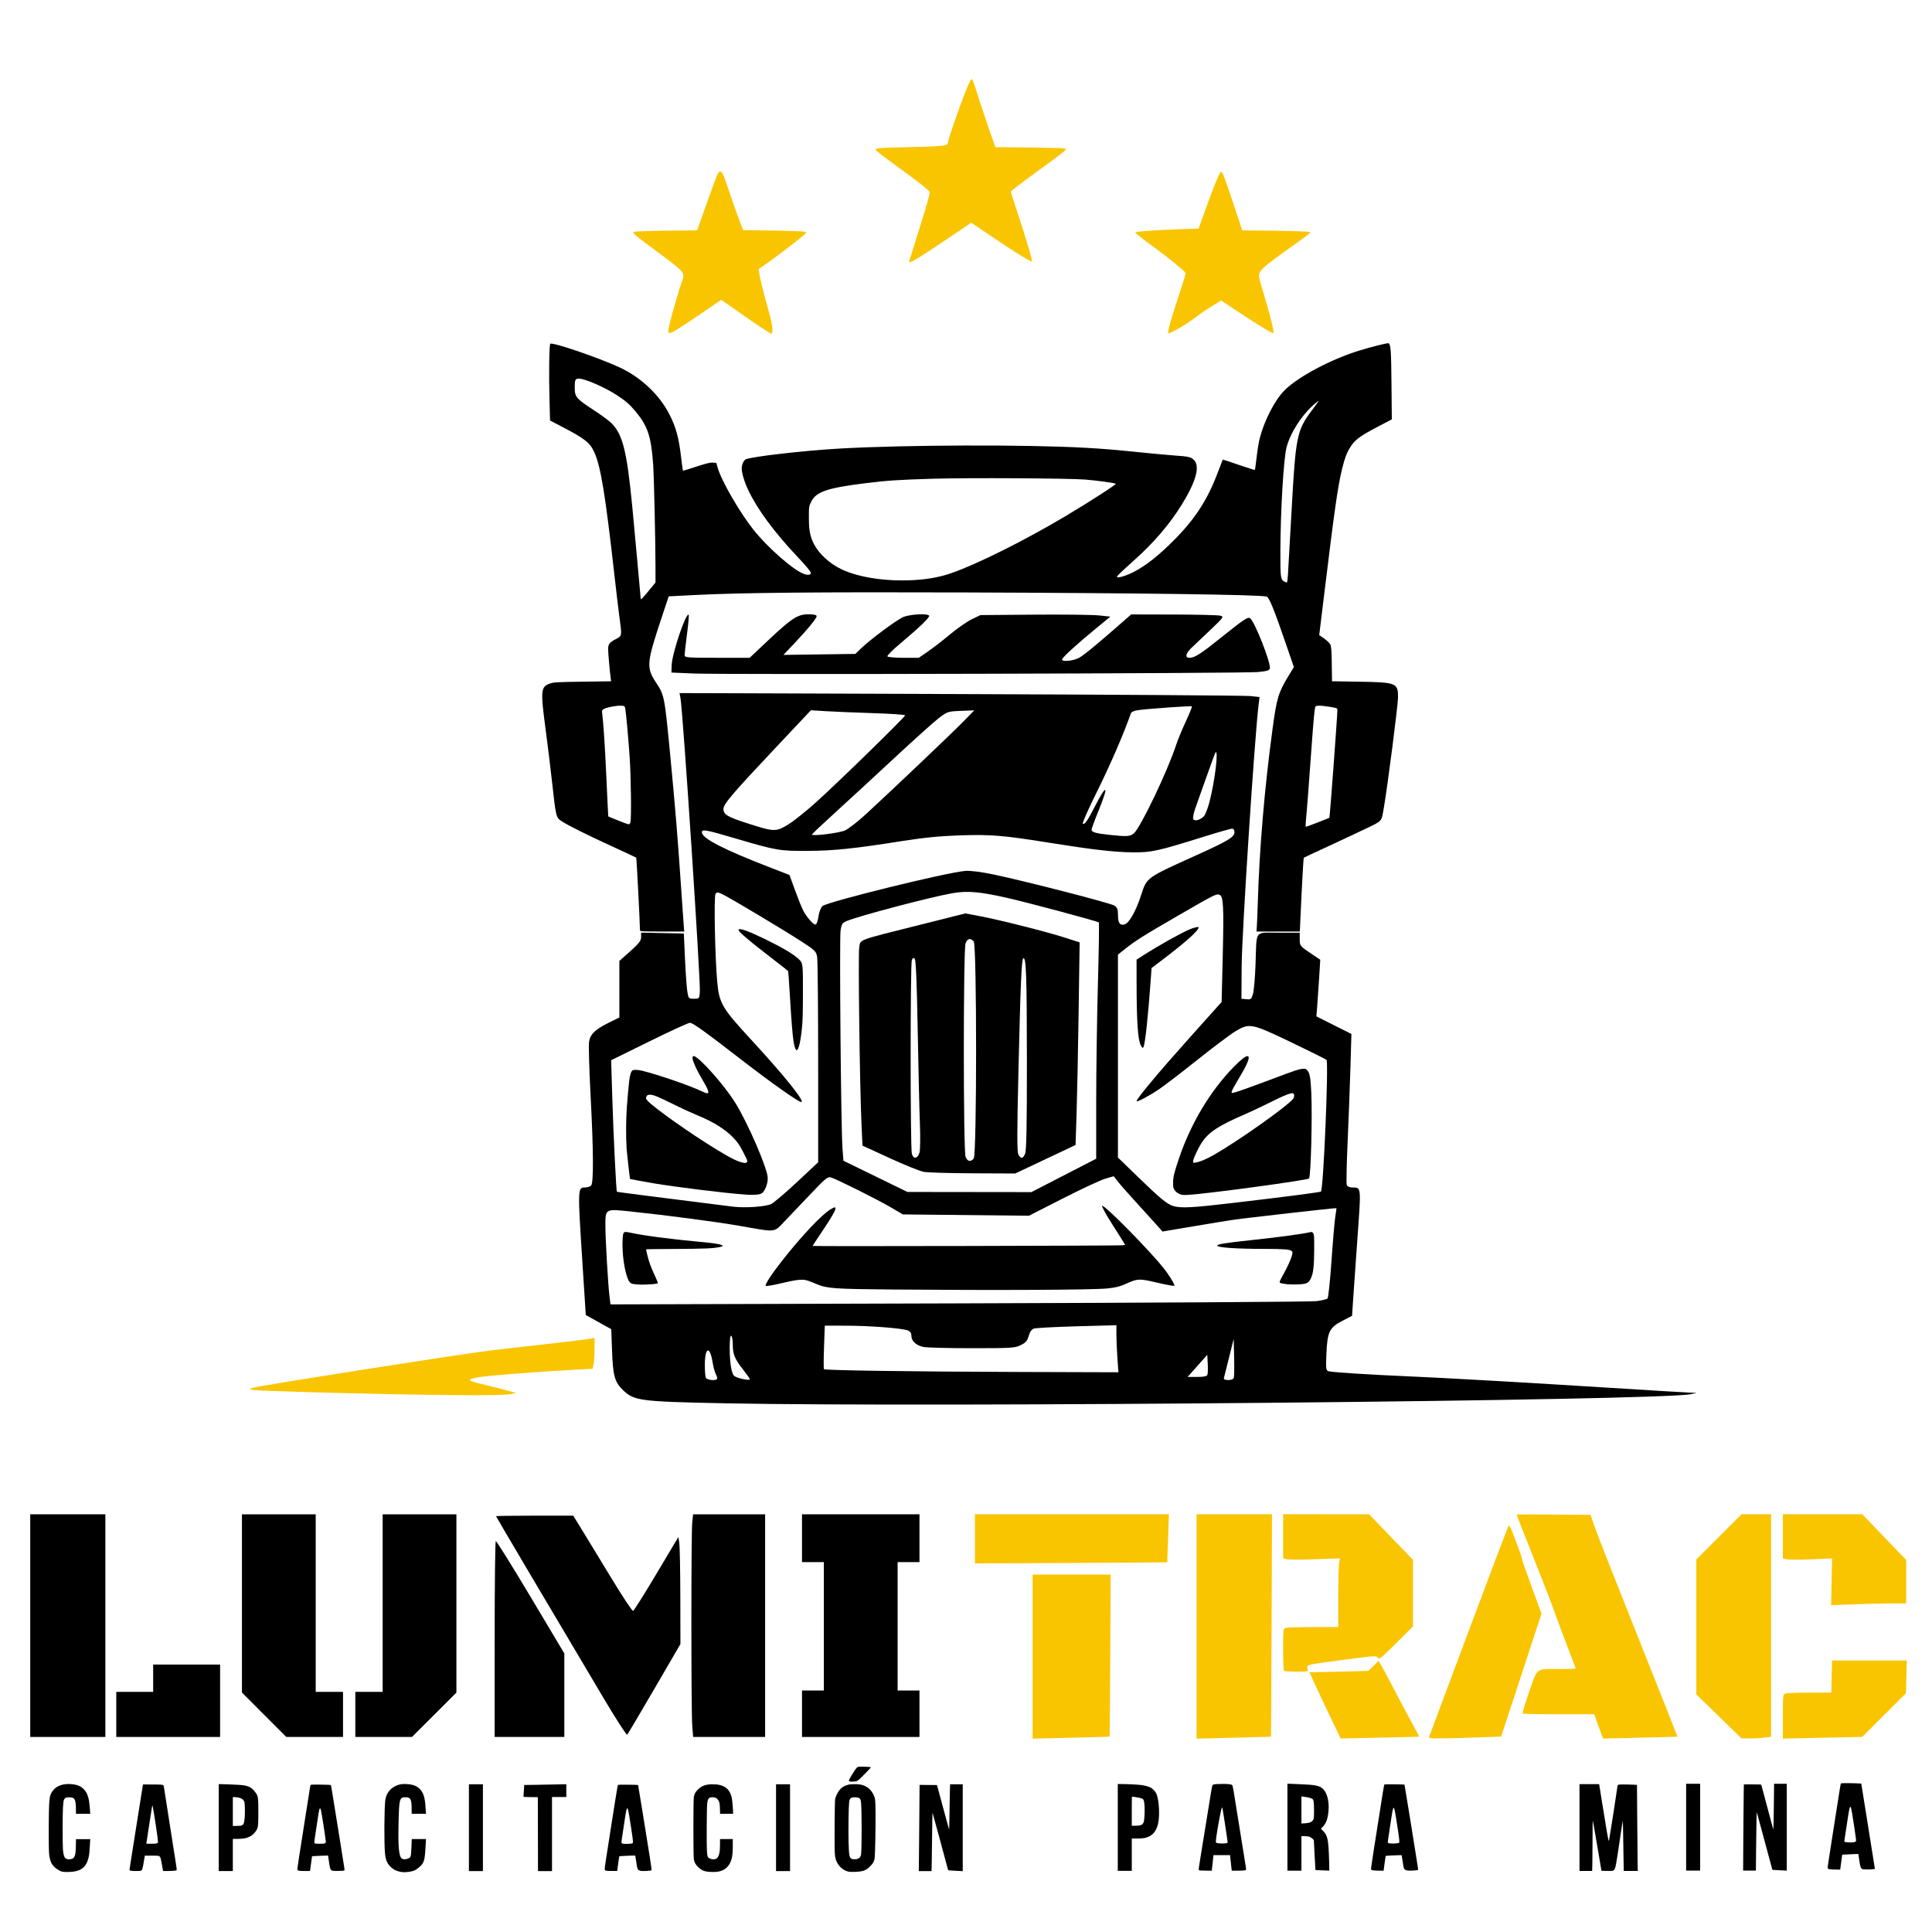 <?xml version="1.0" encoding="UTF-8" standalone="no"?>
<!-- Created with Inkscape (http://www.inkscape.org/) -->

<svg
   width="80mm"
   height="80mm"
   viewBox="0 0 80 80"
   version="1.1"
   id="svg284"
   xml:space="preserve"
   inkscape:version="1.2.2 (b0a8486541, 2022-12-01)"
   sodipodi:docname="lumitrac80x80.svg"
   xmlns:inkscape="http://www.inkscape.org/namespaces/inkscape"
   xmlns:sodipodi="http://sodipodi.sourceforge.net/DTD/sodipodi-0.dtd"
   xmlns="http://www.w3.org/2000/svg"
   xmlns:svg="http://www.w3.org/2000/svg"><sodipodi:namedview
     id="namedview286"
     pagecolor="#505050"
     bordercolor="#ffffff"
     borderopacity="1"
     inkscape:showpageshadow="0"
     inkscape:pageopacity="0"
     inkscape:pagecheckerboard="1"
     inkscape:deskcolor="#505050"
     inkscape:document-units="mm"
     showgrid="false"
     inkscape:zoom="1.9779745"
     inkscape:cx="303.34062"
     inkscape:cy="160.51774"
     inkscape:window-width="2512"
     inkscape:window-height="1011"
     inkscape:window-x="0"
     inkscape:window-y="0"
     inkscape:window-maximized="1"
     inkscape:current-layer="layer1" /><defs
     id="defs281" /><g
     inkscape:label="Capa 1"
     inkscape:groupmode="layer"
     id="layer1"><g
       id="g329"
       transform="matrix(0.111,0,0,0.111,-4.172,-2.595)"><g
         id="g818"
         transform="matrix(4.1,0,0,4.1,4378.941,-376.199)"><g
           id="g2043"
           style="fill:#f9c501;fill-opacity:1"
           transform="matrix(0.265,0,0,0.265,-1037.293,104.114)"><path
             style="fill:#f9c501;fill-opacity:1;stroke:none;stroke-width:0.267"
             d="m 174.608,83.683 -8.393,-5.859 -3.358,2.309 c -7.217,4.963 -12.221,8.244 -13.315,8.73 -1.72,0.764 -1.824,0.457 -1.004,-2.954 0.875,-3.637 3.449,-12.473 4.155,-14.264 0.807,-2.046 0.707,-2.748 -0.591,-4.156 -0.617,-0.669 -3.897,-3.253 -7.289,-5.742 -3.392,-2.489 -6.808,-5.085 -7.591,-5.77 -1.397,-1.222 -1.412,-1.25 -0.79,-1.509 0.362,-0.151 5.106,-0.313 11.069,-0.379 l 10.436,-0.116 3.158,-8.853 c 3.694,-10.355 3.987,-11.079 4.573,-11.304 0.754,-0.289 1.339,0.883 3.025,6.056 0.885,2.717 2.379,6.984 3.319,9.481 l 1.709,4.54 10.381,0.157 c 5.71,0.086 10.649,0.268 10.977,0.404 0.553,0.23 0.421,0.391 -1.826,2.237 -2.792,2.294 -9.605,7.426 -12.318,9.28 l -1.854,1.267 0.18,1.473 c 0.192,1.571 1.561,7.032 3.349,13.357 1.198,4.237 1.521,7.268 0.79,7.4 -0.22,0.04 -4.178,-2.564 -8.794,-5.787 z"
             id="path605" /><path
             style="fill:#f9c501;fill-opacity:1;stroke:none;stroke-width:0.267"
             d="m 230.771,64.537 c 0.083,-0.272 1.242,-3.979 2.576,-8.239 3.475,-11.095 4.611,-15.047 4.446,-15.477 -0.232,-0.605 -3.37,-3.099 -9.523,-7.568 -6.284,-4.565 -9.08,-6.726 -9.08,-7.02 0,-0.485 1.557,-0.607 10.282,-0.799 12.557,-0.278 14.555,-0.48 14.555,-1.472 0,-1.271 5.859,-17.716 7.41,-20.797 0.62,-1.232 0.69,-1.288 1.033,-0.818 0.202,0.277 0.677,1.533 1.054,2.791 0.887,2.959 4.285,13.151 5.718,17.152 l 1.115,3.114 11.531,0.119 c 6.342,0.066 11.81,0.213 12.15,0.327 l 0.619,0.207 -0.843,0.869 c -0.464,0.478 -4.735,3.677 -9.491,7.108 -4.757,3.431 -8.652,6.422 -8.656,6.646 -0.004,0.224 0.957,3.288 2.136,6.81 2.336,6.979 4.667,14.621 4.954,16.241 l 0.182,1.024 -1.169,-0.59 c -2.074,-1.046 -5.824,-3.434 -12.841,-8.178 l -6.865,-4.641 -8.116,5.469 c -8.178,5.51 -11.595,7.665 -12.717,8.021 -0.51,0.162 -0.585,0.113 -0.459,-0.3 z"
             id="path607" /><path
             style="fill:#f9c501;fill-opacity:1;stroke:none;stroke-width:0.267"
             d="m 319.608,89.218 c 7.6e-4,-1.052 1.6,-6.589 3.744,-12.967 1.347,-4.006 2.387,-7.445 2.311,-7.643 -0.218,-0.569 -6.421,-5.643 -10.478,-8.57 -2.035,-1.469 -4.419,-3.265 -5.298,-3.991 l -1.597,-1.32 0.785,-0.217 c 0.943,-0.26 8.097,-0.701 15.588,-0.96 l 5.455,-0.189 2.453,-6.81 c 2.652,-7.364 4.502,-11.931 5.076,-12.529 0.308,-0.321 0.459,-0.162 1.017,1.068 0.361,0.795 1.957,5.369 3.548,10.164 l 2.892,8.718 10.954,0.129 c 6.025,0.071 11.305,0.24 11.734,0.375 l 0.78,0.247 -1.047,0.848 c -0.576,0.467 -3.811,2.804 -7.19,5.194 -3.378,2.39 -6.894,5.072 -7.812,5.96 -2.085,2.016 -2.098,2.229 -0.483,7.559 2.579,8.511 4.115,14.592 3.772,14.935 -0.268,0.268 -4.616,-2.329 -11.129,-6.645 l -6.839,-4.532 -3.31,2.047 c -1.82,1.126 -4.091,2.678 -5.046,3.448 -3.137,2.532 -9.882,6.41 -9.881,5.681 z"
             id="path609" /></g><path
           style="fill:#000000;stroke:none;stroke-width:0.071"
           d="m -1000.639,182.093 c 0,-0.615 -0.306,-6.565 -0.342,-6.599 -0.026,-0.025 -1.033,-0.496 -2.238,-1.047 -2.25,-1.029 -3.943,-1.875 -4.561,-2.279 -0.498,-0.326 -0.504,-0.352 -0.878,-3.729 -0.135,-1.224 -0.393,-3.323 -0.572,-4.664 -0.467,-3.494 -0.434,-3.837 0.399,-4.125 0.339,-0.117 0.682,-0.137 2.974,-0.168 l 2.591,-0.036 -0.03,-0.22 c -0.082,-0.598 -0.24,-2.366 -0.24,-2.687 0,-0.462 0.109,-0.614 0.642,-0.899 0.65,-0.347 0.63,-0.216 0.354,-2.288 -0.078,-0.583 -0.27,-2.205 -0.428,-3.604 -0.829,-7.345 -1.243,-9.87 -1.827,-11.143 -0.403,-0.879 -0.851,-1.232 -2.955,-2.329 l -1.07,-0.558 -0.052,-1.924 c -0.062,-2.332 -0.025,-4.966 0.072,-5.058 0.183,-0.174 4.418,1.271 6.318,2.155 1.933,0.9 3.608,2.48 4.52,4.265 0.602,1.178 0.851,2.093 1.068,3.917 0.078,0.658 0.151,1.205 0.163,1.217 0.011,0.011 0.553,-0.155 1.205,-0.37 0.889,-0.293 1.265,-0.385 1.509,-0.369 l 0.325,0.021 0.117,0.424 c 0.32,1.159 1.989,4.055 3.257,5.654 1.298,1.636 3.649,3.695 4.602,4.032 0.329,0.116 0.623,0.085 0.623,-0.066 0,-0.154 -0.357,-0.593 -1.275,-1.564 -2.067,-2.188 -3.599,-4.269 -4.421,-6.006 -0.339,-0.716 -0.593,-1.558 -0.593,-1.966 0,-0.316 0.176,-0.73 0.351,-0.824 0.456,-0.244 5.375,-0.809 8.623,-0.99 6.025,-0.336 16.846,-0.369 22.258,-0.068 1.729,0.096 2.773,0.183 5.052,0.419 1.088,0.113 2.487,0.241 3.109,0.285 1.303,0.092 1.492,0.137 1.769,0.426 0.556,0.58 0.159,1.99 -1.155,4.096 -1.087,1.742 -2.484,3.377 -4.216,4.933 -1.399,1.257 -1.701,1.553 -1.644,1.609 0.101,0.101 0.865,-0.133 1.498,-0.457 1.145,-0.586 2.357,-1.55 3.799,-3.018 1.852,-1.886 2.957,-3.61 3.87,-6.036 0.241,-0.641 0.446,-1.174 0.455,-1.183 0.009,-0.009 0.662,0.206 1.452,0.479 0.79,0.273 1.451,0.481 1.469,0.463 0.018,-0.018 0.09,-0.536 0.16,-1.15 0.07,-0.614 0.196,-1.387 0.281,-1.718 0.411,-1.601 1.353,-3.442 2.211,-4.326 1.221,-1.257 4.285,-2.888 6.929,-3.689 1.175,-0.356 2.515,-0.687 2.591,-0.64 0.193,0.12 0.231,0.664 0.26,3.744 l 0.03,3.18 -1.148,0.601 c -1.785,0.934 -2.19,1.232 -2.639,1.943 -0.319,0.506 -0.502,0.991 -0.739,1.968 -0.386,1.587 -0.675,3.6 -1.568,10.922 l -0.512,4.199 0.17,0.111 c 0.448,0.293 0.748,0.561 0.845,0.751 0.082,0.162 0.111,0.557 0.128,1.771 l 0.022,1.562 2.415,0.039 c 3.453,0.056 3.595,0.112 3.591,1.429 -0.002,0.692 -0.959,8.141 -1.285,9.999 -0.239,1.366 -0.085,1.189 -1.719,1.977 -0.782,0.377 -2.344,1.11 -3.471,1.628 -1.127,0.518 -2.07,0.96 -2.095,0.983 -0.04,0.035 -0.172,2.391 -0.318,5.676 l -0.046,1.042 h -1.972 -1.972 l 0.038,-0.583 c 0.021,-0.321 0.056,-1.187 0.077,-1.926 0.147,-5.01 0.606,-10.445 1.345,-15.918 0.385,-2.853 0.523,-3.304 1.489,-4.894 l 0.452,-0.743 -0.63,-1.836 c -1.215,-3.54 -1.614,-4.518 -1.87,-4.582 -0.684,-0.17 -11.474,-0.317 -27.251,-0.371 -13.575,-0.046 -20.494,0.018 -24.677,0.23 l -2.454,0.124 -0.705,2.123 c -1.307,3.938 -1.34,4.374 -0.439,5.737 0.757,1.145 0.766,1.19 1.317,6.95 0.434,4.537 0.64,7.058 0.95,11.624 0.116,1.71 0.229,3.324 0.25,3.586 l 0.039,0.477 h -2.014 c -1.872,0 -2.014,-0.009 -2.014,-0.124 z m 61.687,-9.814 c 0.564,-0.219 1.032,-0.403 1.039,-0.408 0.042,-0.03 0.728,-9.249 0.728,-9.789 0,-0.193 -0.01,-0.197 -0.724,-0.318 -0.398,-0.067 -0.851,-0.112 -1.006,-0.098 -0.28,0.024 -0.282,0.027 -0.332,0.378 -0.073,0.514 -0.241,2.604 -0.446,5.547 -0.099,1.419 -0.227,3.096 -0.284,3.729 -0.12,1.328 -0.121,1.359 -0.052,1.359 0.029,0 0.514,-0.179 1.078,-0.399 z m -62.554,-0.008 c 0.098,-0.351 0.047,-4.304 -0.077,-6.024 -0.137,-1.891 -0.312,-3.825 -0.387,-4.261 -0.05,-0.296 -0.051,-0.296 -0.39,-0.318 -0.411,-0.026 -1.354,0.159 -1.588,0.313 -0.149,0.098 -0.165,0.148 -0.127,0.405 0.094,0.626 0.253,3.015 0.357,5.346 0.06,1.341 0.128,2.791 0.151,3.223 l 0.043,0.785 0.471,0.198 c 0.702,0.295 1.308,0.521 1.406,0.525 0.048,0.002 0.111,-0.084 0.141,-0.191 z m 1.673,-21.074 0.607,-0.741 -7.9e-4,-1.414 c -10e-4,-2.361 -0.135,-8.201 -0.213,-9.328 -0.176,-2.531 -0.494,-3.492 -1.588,-4.805 -0.544,-0.653 -0.907,-0.971 -1.696,-1.486 -1.109,-0.725 -2.924,-1.517 -3.476,-1.517 -0.321,0 -0.375,0.11 -0.375,0.76 0,0.926 0.089,1.032 1.819,2.165 0.631,0.413 1.315,0.919 1.52,1.124 1.021,1.021 1.406,2.553 1.887,7.505 0.132,1.361 0.78,8.415 0.78,8.493 0,0.106 0.194,-0.093 0.736,-0.755 z m 58.152,-1.465 c 0.026,-0.38 0.141,-2.424 0.257,-4.542 0.309,-5.664 0.42,-6.922 0.716,-8.091 0.206,-0.814 0.486,-1.351 1.199,-2.298 0.346,-0.46 0.629,-0.856 0.629,-0.881 0,-0.025 -0.242,0.171 -0.537,0.436 -1.076,0.965 -2.061,2.533 -2.394,3.811 -0.266,1.022 -0.549,5.785 -0.56,9.425 -0.007,2.418 0.017,2.601 0.374,2.787 0.101,0.053 0.204,0.085 0.227,0.07 0.024,-0.015 0.064,-0.338 0.09,-0.718 z m -33.555,0.471 c 1.094,-0.095 2.032,-0.286 2.933,-0.6 2.383,-0.829 6.733,-3.004 10.458,-5.227 2.145,-1.28 4.565,-2.842 4.501,-2.905 -0.069,-0.069 -1.826,-0.308 -2.806,-0.381 -1.594,-0.119 -10.572,-0.169 -13.744,-0.076 -3.217,0.095 -4.216,0.16 -6.175,0.402 -3.533,0.437 -4.532,0.776 -4.989,1.689 -0.207,0.415 -0.212,0.448 -0.212,1.484 0,1.106 0.113,1.689 0.46,2.368 0.452,0.886 1.417,1.772 2.497,2.293 1.67,0.805 4.452,1.18 7.077,0.953 z"
           id="path611" /><path
           style="fill:#000000;stroke:none;stroke-width:0.141"
           d="m -995.728,158.738 -2.049,-0.087 0.022,-0.665 c 0.036,-1.078 1.305,-4.839 1.549,-4.594 0.037,0.037 -0.031,0.82 -0.151,1.739 -0.121,0.919 -0.219,1.785 -0.219,1.924 0,0.235 0.209,0.253 2.959,0.253 h 2.959 l 1.669,-1.572 c 2.163,-2.038 2.698,-2.385 3.675,-2.385 0.47,0 0.75,0.061 0.75,0.162 0,0.208 -0.8,1.187 -2.041,2.497 l -0.981,1.035 3.271,-0.045 3.271,-0.045 0.536,-0.515 c 0.833,-0.8 3.159,-2.533 3.787,-2.822 0.592,-0.272 2.25,-0.372 2.391,-0.143 0.087,0.142 -0.858,1.054 -2.638,2.545 -0.68,0.569 -1.201,1.092 -1.158,1.162 0.043,0.07 0.703,0.127 1.467,0.127 h 1.389 l 0.829,-0.571 c 0.456,-0.314 1.369,-1.021 2.03,-1.572 0.661,-0.551 1.551,-1.168 1.979,-1.373 l 0.777,-0.371 4.876,-0.039 c 2.682,-0.022 5.34,0.01 5.907,0.071 l 1.032,0.11 -1.456,1.198 c -1.718,1.414 -2.94,2.54 -2.94,2.709 0,0.221 0.993,0.125 1.525,-0.148 0.439,-0.225 1.728,-1.29 4.329,-3.576 l 0.436,-0.383 3.886,0.008 c 2.138,0.005 4.044,0.052 4.236,0.106 0.332,0.092 0.285,0.158 -0.914,1.293 -0.695,0.658 -1.473,1.396 -1.728,1.641 -0.53,0.509 -0.605,0.897 -0.174,0.897 0.475,0 1.012,-0.346 2.956,-1.904 2.006,-1.607 2.339,-1.829 2.554,-1.696 0.401,0.248 1.902,4.044 1.803,4.561 -0.036,0.189 -0.268,0.26 -1.104,0.336 -1.373,0.125 -48.61,0.247 -51.299,0.132 z"
           id="path613" /><path
           style="fill:#000000;stroke:none;stroke-width:0.141"
           d="m -992.973,225.136 c -7.61,-0.149 -8.201,-0.225 -9.192,-1.18 -0.781,-0.752 -0.931,-1.289 -1.016,-3.635 l -0.07,-1.925 -1.159,-0.645 -1.159,-0.645 -0.312,-4.849 c -0.43,-6.684 -0.427,-6.757 0.246,-6.757 0.209,0 0.457,-0.076 0.55,-0.17 0.237,-0.237 0.219,-3.165 -0.052,-8.288 -0.122,-2.305 -0.182,-4.459 -0.134,-4.786 0.105,-0.708 0.551,-1.134 1.869,-1.784 l 0.889,-0.438 v -2.573 -2.573 l 0.989,-0.879 c 0.793,-0.705 0.989,-0.96 0.989,-1.287 v -0.407 l 1.943,0.039 1.943,0.039 0.108,2.332 c 0.059,1.283 0.155,2.618 0.212,2.968 0.1,0.613 0.122,0.636 0.599,0.636 0.483,0 0.496,-0.015 0.539,-0.613 0.075,-1.047 -1.537,-25.52 -1.76,-26.718 l -0.089,-0.479 25.564,0.09 c 14.06,0.05 25.934,0.13 26.387,0.18 l 0.823,0.09 -0.081,0.653 c -0.368,2.96 -1.527,20.825 -1.547,23.83 l -0.019,2.968 0.45,0.044 c 0.413,0.04 0.463,0 0.604,-0.495 0.085,-0.296 0.188,-1.524 0.23,-2.729 0.11,-3.162 -0.141,-2.826 2.11,-2.826 h 1.905 l 0.004,0.601 c 0.004,0.581 0.035,0.621 0.936,1.229 l 0.932,0.628 -0.091,1.492 c -0.05,0.82 -0.129,1.98 -0.176,2.577 l -0.085,1.085 1.593,0.799 1.593,0.799 -0.092,3.132 c -0.051,1.723 -0.165,4.762 -0.255,6.754 -0.09,1.992 -0.124,3.725 -0.075,3.851 0.052,0.135 0.25,0.231 0.481,0.232 0.851,0.005 0.834,-0.153 0.49,4.617 -0.173,2.395 -0.353,4.963 -0.401,5.706 l -0.087,1.351 -0.888,0.46 c -1.173,0.608 -1.364,1.005 -1.448,3.006 -0.058,1.379 -0.041,1.511 0.202,1.582 0.303,0.089 3.949,0.323 6.978,0.448 3.079,0.127 11.267,0.592 18.725,1.063 3.653,0.231 6.897,0.426 7.208,0.435 l 0.565,0.015 -0.495,0.117 c -2.507,0.592 -68.474,1.218 -87.974,0.836 z m -0.636,-2.263 c 0,-0.083 -0.067,-0.277 -0.15,-0.431 -0.082,-0.154 -0.208,-0.638 -0.279,-1.076 -0.244,-1.502 -0.696,-1.33 -0.699,0.267 -10e-4,0.518 0.036,1.043 0.084,1.166 0.097,0.254 1.045,0.32 1.045,0.073 z m 2.968,0.068 c 0,-0.045 -0.282,-0.443 -0.627,-0.883 -0.758,-0.968 -0.927,-1.384 -0.927,-2.285 0,-0.379 -0.064,-0.728 -0.141,-0.776 -0.09,-0.056 -0.14,0.363 -0.138,1.158 0.003,1.289 0.155,2.237 0.397,2.479 0.217,0.217 1.437,0.479 1.437,0.309 z m 44.031,-0.102 c 0.039,-0.102 0.053,-0.944 0.031,-1.873 l -0.04,-1.688 -0.422,1.696 c -0.232,0.933 -0.443,1.775 -0.47,1.873 -0.065,0.242 0.808,0.234 0.901,-0.008 z m -2.4,-0.29 c 0.041,-0.106 0.054,-0.559 0.031,-1.007 l -0.043,-0.815 -0.894,1.007 -0.894,1.007 h 0.863 c 0.598,0 0.886,-0.059 0.937,-0.192 z m -8.188,-1.525 c -0.051,-0.711 -0.092,-1.675 -0.092,-2.142 v -0.848 l -3.61,0.099 c -1.986,0.055 -3.746,0.15 -3.913,0.211 -0.191,0.07 -0.359,0.316 -0.455,0.664 -0.12,0.436 -0.271,0.612 -0.716,0.835 -0.523,0.262 -0.846,0.283 -4.45,0.283 -2.138,0 -4.128,-0.051 -4.424,-0.114 -0.657,-0.139 -1.087,-0.543 -1.087,-1.02 0,-0.248 -0.105,-0.397 -0.345,-0.488 -0.53,-0.201 -3.462,-0.424 -5.607,-0.426 l -1.925,-0.002 -0.07,1.943 c -0.038,1.069 -0.041,1.975 -0.007,2.014 0.1,0.112 7.941,0.224 17.762,0.255 l 9.031,0.028 z m 18.102,-5.18 c 0.485,-0.06 0.942,-0.17 1.016,-0.245 0.074,-0.075 0.238,-1.631 0.363,-3.457 0.126,-1.827 0.283,-3.639 0.349,-4.028 0.067,-0.389 0.11,-0.718 0.097,-0.731 -0.037,-0.038 -8.377,0.907 -9.49,1.075 -0.544,0.082 -2.192,0.353 -3.662,0.601 l -2.672,0.451 -0.578,-0.65 c -0.318,-0.357 -1.151,-1.275 -1.851,-2.04 -0.7,-0.765 -1.439,-1.604 -1.641,-1.866 l -0.368,-0.475 -0.769,0.224 c -0.423,0.123 -2.159,0.931 -3.857,1.796 l -3.088,1.573 -5.737,-0.06 -5.737,-0.06 -1.131,-0.664 c -1.2,-0.704 -4.866,-2.534 -5.414,-2.702 -0.281,-0.086 -0.514,0.099 -1.696,1.352 -0.753,0.799 -1.828,1.926 -2.388,2.504 -1.177,1.216 -0.718,1.157 -4.281,0.542 -2.153,-0.372 -6.484,-0.943 -9.822,-1.295 -2.374,-0.25 -2.332,-0.274 -2.331,1.335 5e-4,1.208 0.233,5.199 0.37,6.353 l 0.091,0.762 31.673,-0.093 c 17.42,-0.051 32.07,-0.142 32.554,-0.202 z m -49.587,-8.846 c 0.261,-0.138 1.327,-1.047 2.367,-2.021 l 1.892,-1.771 -0.002,-9.064 c -7.9e-4,-4.985 -0.042,-9.311 -0.092,-9.612 -0.084,-0.507 -0.191,-0.613 -1.447,-1.425 -1.667,-1.078 -6.484,-3.956 -7.164,-4.28 -0.434,-0.207 -0.516,-0.211 -0.638,-0.031 -0.155,0.228 -0.045,5.789 0.16,8.03 0.174,1.907 0.451,2.379 3.051,5.195 3.044,3.297 4.981,5.707 4.587,5.707 -0.248,0 -2.672,-1.708 -5.237,-3.69 -3.643,-2.814 -4.621,-3.517 -4.894,-3.517 -0.135,0 -1.802,0.766 -3.703,1.702 l -3.458,1.702 0.097,3.209 c 0.103,3.392 0.36,8.688 0.426,8.754 0.032,0.032 2.081,0.296 10.543,1.359 1.118,0.14 3.035,0.006 3.514,-0.247 z m 41.992,-0.087 c 4.969,-0.585 7.946,-0.972 8.014,-1.041 0.226,-0.226 0.71,-11.77 0.503,-11.978 -0.06,-0.06 -1.505,-0.779 -3.213,-1.599 -3.609,-1.733 -3.797,-1.77 -5.08,-0.998 -0.451,0.271 -2.005,1.439 -3.454,2.594 -1.449,1.155 -3.017,2.357 -3.483,2.67 -0.951,0.638 -2.049,1.22 -2.049,1.085 0,-0.219 2.041,-2.661 4.768,-5.705 l 2.969,-3.314 0.103,-4.269 c 0.106,-4.401 0.056,-5.348 -0.29,-5.481 -0.293,-0.112 -0.404,-0.057 -3.735,1.869 -3.223,1.864 -3.95,2.322 -4.911,3.093 l -0.601,0.482 v 9.23 9.23 l 1.822,1.765 c 2.047,1.983 2.646,2.476 3.222,2.649 0.691,0.207 1.712,0.154 5.415,-0.282 z m -15.384,-2.507 2.946,-1.519 5.3e-4,-5.148 c 5.3e-4,-2.831 0.07,-7.653 0.155,-10.715 0.085,-3.062 0.124,-5.598 0.086,-5.636 -0.107,-0.107 -6.585,-1.841 -8.402,-2.248 -2.459,-0.551 -3.579,-0.646 -4.912,-0.413 -1.968,0.344 -8.485,2.058 -9.608,2.527 -0.42,0.175 -0.488,0.28 -0.578,0.881 -0.113,0.757 0.037,17.961 0.174,19.784 l 0.086,1.153 2.914,1.42 2.914,1.42 5.638,0.007 5.638,0.007 2.946,-1.519 z m -22.322,-23.565 c 0.054,-0.375 0.213,-0.796 0.353,-0.934 0.39,-0.384 11.324,-3.078 13.009,-3.206 0.461,-0.035 1.422,0.086 2.544,0.32 2.879,0.6 10.663,2.603 11.019,2.836 0.253,0.166 0.325,0.344 0.326,0.81 0.003,0.78 0.157,1.012 0.598,0.902 0.415,-0.104 1.045,-1.225 1.521,-2.707 0.502,-1.562 0.467,-1.537 4.924,-3.547 2.984,-1.346 3.553,-1.689 3.554,-2.141 5.3e-4,-0.194 -0.085,-0.318 -0.219,-0.318 -0.121,0 -1.218,0.312 -2.438,0.693 -4.337,1.356 -4.887,1.478 -6.599,1.462 -1.683,-0.015 -3.659,-0.243 -7.631,-0.88 -4.126,-0.661 -5.278,-0.757 -8.055,-0.666 -1.791,0.059 -3.339,0.209 -5.229,0.509 -4.396,0.696 -6.237,0.89 -8.621,0.905 -2.579,0.017 -2.892,-0.037 -6.552,-1.116 -2.85,-0.841 -3.174,-0.895 -3.102,-0.518 0.103,0.542 2.034,1.527 6.051,3.086 l 1.908,0.741 0.507,1.39 c 0.279,0.765 0.61,1.589 0.737,1.832 0.335,0.645 0.957,1.344 1.141,1.283 0.087,-0.029 0.203,-0.36 0.257,-0.736 z m 28.683,-7.548 c 0.589,-0.464 3.094,-5.694 3.864,-8.069 0.139,-0.427 0.53,-1.376 0.869,-2.107 0.34,-0.731 0.592,-1.355 0.561,-1.387 -0.06,-0.06 -3.633,0.186 -4.795,0.33 -0.452,0.056 -0.708,0.163 -0.762,0.317 -0.597,1.731 -1.905,4.754 -3.049,7.049 -0.784,1.573 -1.376,2.908 -1.317,2.968 0.146,0.146 0.428,-0.252 1.074,-1.517 1.128,-2.206 1.319,-2.015 0.352,0.352 -0.349,0.854 -0.635,1.629 -0.635,1.722 0,0.223 0.401,0.339 1.611,0.467 1.628,0.172 1.866,0.158 2.226,-0.125 z m -26.252,-0.284 c 0.319,-0.146 1.184,-0.824 1.923,-1.505 2.592,-2.392 7.854,-7.396 8.833,-8.399 l 0.989,-1.013 -1.212,0.047 c -1.17,0.046 -1.239,0.068 -1.979,0.627 -0.421,0.319 -2.23,1.941 -4.018,3.604 -1.789,1.663 -4.221,3.905 -5.406,4.983 -1.184,1.077 -2.153,1.993 -2.153,2.035 0,0.179 2.486,-0.131 3.023,-0.378 z m -5.171,-0.542 c 0.479,-0.291 1.62,-1.203 2.534,-2.026 1.993,-1.794 8.093,-7.746 8.093,-7.897 0,-0.059 -1.32,-0.148 -2.932,-0.199 -1.613,-0.051 -3.542,-0.131 -4.287,-0.178 l -1.354,-0.085 -3.046,3.232 c -4.11,4.361 -4.915,5.302 -4.915,5.749 0,0.499 0.375,0.727 2.12,1.288 2.524,0.811 2.639,0.815 3.788,0.116 z m 37.793,-0.722 c 0.134,-0.128 0.373,-0.735 0.53,-1.349 0.5,-1.954 0.844,-4.879 0.524,-4.453 -0.024,0.032 -0.383,1.013 -0.797,2.179 -0.414,1.166 -0.874,2.462 -1.024,2.881 -0.149,0.418 -0.236,0.852 -0.193,0.964 0.093,0.243 0.594,0.128 0.959,-0.221 z"
           id="path615" /><path
           style="fill:#f9c501;fill-opacity:1;stroke:none;stroke-width:0.141"
           d="m -1027.88,224.203 c -4.197,-0.106 -7.79,-0.232 -7.985,-0.281 -0.353,-0.088 -0.353,-0.088 0.076,-0.207 0.83,-0.229 18.149,-2.951 21.406,-3.364 0.661,-0.084 2.918,-0.343 5.017,-0.577 2.099,-0.234 3.991,-0.462 4.204,-0.507 l 0.389,-0.082 v 0.983 c 0,0.541 -0.038,1.173 -0.085,1.406 l -0.085,0.423 -1.788,0.096 c -3.053,0.164 -7.543,0.509 -8.413,0.647 -1.369,0.217 -1.308,0.321 0.423,0.727 0.691,0.162 1.606,0.393 2.033,0.514 l 0.777,0.22 -0.565,0.109 c -0.802,0.155 -6.539,0.115 -15.404,-0.108 z"
           id="path617" /><path
           style="fill:#000000;stroke:none;stroke-width:0.141"
           d="m -974.812,204.081 c -0.35,-0.062 -1.749,-0.625 -3.109,-1.251 l -2.473,-1.137 -0.091,-2.018 c -0.159,-3.542 -0.31,-15.278 -0.206,-15.971 0.121,-0.799 -0.328,-0.63 5.613,-2.122 l 4.045,-1.016 1.325,0.251 c 1.797,0.34 6.036,1.41 7.708,1.946 l 1.365,0.437 -0.093,6.381 c -0.051,3.51 -0.135,7.658 -0.186,9.219 l -0.093,2.838 -2.745,1.296 -2.745,1.296 -3.84,-0.017 c -2.112,-0.009 -4.127,-0.068 -4.476,-0.13 z m 4.54,-1.217 c 0.288,-0.347 0.288,-19.395 0,-19.742 -0.286,-0.344 -0.57,-0.285 -0.742,0.155 -0.211,0.54 -0.211,18.89 5.3e-4,19.432 0.171,0.44 0.456,0.499 0.742,0.155 z m -4.933,-0.544 c 0.067,-0.233 0.083,-1.41 0.036,-2.614 -0.048,-1.205 -0.138,-5.041 -0.2,-8.525 -0.076,-4.253 -0.164,-6.385 -0.268,-6.489 -0.112,-0.112 -0.185,-0.08 -0.265,0.116 -0.145,0.354 -0.144,17.109 5.3e-4,17.628 0.144,0.518 0.533,0.453 0.698,-0.115 z m 9.61,0.106 c 0.12,-0.282 0.165,-2.592 0.162,-8.444 -0.004,-7.7 -0.067,-9.492 -0.329,-9.331 -0.16,0.099 -0.252,2.28 -0.447,10.538 -0.127,5.381 -0.126,7.074 0.002,7.314 0.223,0.417 0.412,0.393 0.612,-0.077 z"
           id="path619" /><path
           style="fill:#000000;stroke:none;stroke-width:0.025"
           d="m -990.78,206.167 c -0.055,-0.005 -0.274,-0.022 -0.487,-0.037 -1.617,-0.113 -6.206,-0.681 -8.073,-0.998 -0.846,-0.144 -2.192,-0.389 -2.204,-0.402 -0.021,-0.021 -0.29,-2.443 -0.314,-2.821 -0.064,-1.017 -0.054,-2.576 0.024,-3.722 0.039,-0.575 0.172,-2.049 0.214,-2.382 0.075,-0.591 0.174,-0.886 0.325,-0.967 0.121,-0.065 0.498,-0.044 0.868,0.047 1.465,0.361 4.292,1.335 5.394,1.857 0.202,0.096 0.411,0.181 0.463,0.188 0.286,0.038 0.181,-0.281 -0.429,-1.304 -0.469,-0.787 -0.811,-1.531 -0.855,-1.861 -0.012,-0.089 -0.005,-0.125 0.033,-0.172 0.044,-0.054 0.056,-0.057 0.134,-0.031 0.374,0.125 1.667,1.472 2.748,2.866 0.802,1.033 1.223,1.712 1.903,3.071 0.68,1.359 1.377,2.978 1.741,4.046 0.222,0.65 0.284,0.907 0.282,1.163 -0.004,0.477 -0.27,1.143 -0.523,1.309 -0.154,0.102 -0.357,0.142 -0.77,0.151 -0.206,0.005 -0.42,0.004 -0.475,0 z m -0.129,-2.967 c 0.057,-0.066 0.044,-0.14 -0.064,-0.378 -0.139,-0.304 -0.494,-0.967 -0.63,-1.177 -0.538,-0.828 -1.495,-1.6 -2.778,-2.242 -0.362,-0.181 -0.55,-0.266 -1.229,-0.552 -0.615,-0.26 -1.108,-0.489 -2.152,-1.002 -1.34,-0.658 -1.666,-0.787 -1.985,-0.786 -0.161,0 -0.24,0.041 -0.295,0.15 -0.083,0.165 -0.062,0.235 0.125,0.43 0.666,0.692 3.939,3 6.252,4.409 1.384,0.843 1.947,1.116 2.511,1.215 0.091,0.016 0.199,-0.013 0.246,-0.066 z"
           id="path621" /><path
           style="fill:#000000;stroke:none;stroke-width:0.05"
           d="m -951.592,206.076 c -0.176,-0.085 -0.304,-0.192 -0.4,-0.337 -0.129,-0.195 -0.14,-0.251 -0.139,-0.666 0.002,-0.527 0.088,-0.888 0.521,-2.177 1.07,-3.187 2.848,-6.164 4.993,-8.362 0.603,-0.618 1.06,-0.981 1.235,-0.981 0.296,0 0.083,0.594 -0.663,1.85 -0.791,1.332 -0.866,1.497 -0.677,1.497 0.156,0 1.465,-0.461 3.758,-1.324 1.835,-0.691 2.282,-0.841 2.559,-0.862 0.327,-0.025 0.34,-0.021 0.483,0.132 0.223,0.239 0.304,0.689 0.364,2.029 0.1,2.247 -0.037,7.542 -0.202,7.808 -0.094,0.152 -9.439,1.418 -10.999,1.49 -0.539,0.025 -0.591,0.019 -0.834,-0.098 z m 2.183,-3.046 c 0.234,-0.095 0.662,-0.307 0.952,-0.472 2.143,-1.219 6.501,-4.289 7.205,-5.075 0.156,-0.175 0.184,-0.431 0.058,-0.536 -0.13,-0.108 -0.795,0.15 -2.194,0.854 -0.687,0.345 -1.71,0.827 -2.273,1.069 -2.313,0.997 -3.217,1.589 -3.843,2.519 -0.315,0.468 -0.803,1.502 -0.803,1.702 l -2e-4,0.169 0.237,-0.029 c 0.131,-0.016 0.428,-0.106 0.662,-0.201 z"
           id="path623" /><path
           style="fill:#000000;stroke:none;stroke-width:0.05"
           d="m -941.764,214.306 c -0.096,-0.009 -0.294,-0.041 -0.439,-0.071 -0.317,-0.065 -0.317,-0.058 0.047,-0.721 0.437,-0.796 0.737,-1.443 0.827,-1.787 0.086,-0.329 0.086,-0.338 -0.011,-0.435 -0.16,-0.159 -0.665,-0.2 -2.522,-0.202 -2.578,-0.003 -4.247,-0.121 -4.247,-0.302 0,-0.126 0.692,-0.237 3.123,-0.499 2.592,-0.28 4.563,-0.547 5.379,-0.728 0.108,-0.024 0.15,-0.003 0.225,0.111 0.084,0.128 0.091,0.259 0.088,1.466 -0.005,1.534 -0.082,2.198 -0.308,2.648 -0.178,0.354 -0.319,0.45 -0.741,0.504 -0.33,0.043 -1.049,0.05 -1.419,0.015 z"
           id="path625" /><path
           style="fill:#000000;stroke:none;stroke-width:0.05"
           d="m -977.689,214.785 c -5.196,-0.044 -5.923,-0.094 -6.827,-0.471 -0.972,-0.406 -1.101,-0.439 -1.592,-0.411 -0.272,0.015 -0.786,0.106 -1.299,0.229 -1.047,0.251 -1.729,0.372 -1.785,0.316 -0.1,-0.1 0.507,-1.035 1.469,-2.262 1.741,-2.219 3.606,-4.203 4.396,-4.677 0.369,-0.221 0.435,-0.241 0.472,-0.142 0.056,0.146 -0.323,0.814 -1.214,2.139 -0.476,0.708 -0.866,1.3 -0.866,1.316 0,0.046 28.036,-0.016 28.247,-0.062 l 0.191,-0.042 -0.321,-0.525 c -0.177,-0.289 -0.558,-0.891 -0.848,-1.339 -0.528,-0.816 -0.979,-1.634 -0.928,-1.685 0.167,-0.167 4.469,4.206 5.692,5.787 0.356,0.461 0.806,1.174 0.869,1.379 l 0.037,0.12 -0.317,-0.033 c -0.174,-0.018 -0.793,-0.145 -1.375,-0.283 -1.517,-0.358 -1.682,-0.35 -2.714,0.121 -0.553,0.252 -0.961,0.354 -1.726,0.429 -1.368,0.135 -9.96,0.177 -19.561,0.097 z"
           id="path627" /><path
           style="fill:#000000;stroke:none;stroke-width:0.025"
           d="m -1000.848,214.325 c -0.557,-0.027 -0.698,-0.095 -0.847,-0.406 -0.355,-0.743 -0.6,-2.486 -0.522,-3.705 0.046,-0.723 0.066,-0.739 0.744,-0.589 1.134,0.249 3.657,0.581 6.221,0.818 1.251,0.115 1.807,0.196 2.048,0.297 0.165,0.069 0.1,0.126 -0.217,0.189 -0.605,0.122 -1.345,0.151 -4.174,0.167 -2.108,0.012 -2.492,0.019 -2.492,0.049 0,0.019 0.051,0.24 0.113,0.49 0.177,0.714 0.314,1.086 0.718,1.954 0.185,0.397 0.262,0.602 0.236,0.627 -0.042,0.042 -0.393,0.086 -0.868,0.109 -0.282,0.014 -0.529,0.023 -0.55,0.021 -0.021,-0.002 -0.206,-0.012 -0.412,-0.021 z"
           id="path629" /><path
           style="fill:#000000;stroke:none;stroke-width:0.05"
           d="m -986.477,192.916 c -0.212,-0.396 -0.318,-1.429 -0.556,-5.4 -0.055,-0.916 -0.111,-1.684 -0.125,-1.706 -0.014,-0.022 -0.559,-0.452 -1.212,-0.953 -2.359,-1.813 -3.35,-2.655 -3.299,-2.802 0.065,-0.183 0.851,0.092 2.362,0.827 1.621,0.789 2.598,1.365 3.083,1.817 0.417,0.389 0.415,0.376 0.412,3.083 -0.002,1.838 -0.021,2.533 -0.088,3.198 -0.155,1.536 -0.382,2.3 -0.577,1.936 z"
           id="path631" /><path
           style="fill:#000000;stroke:none;stroke-width:0.05"
           d="m -955.073,192.558 c -0.268,-0.492 -0.379,-2.197 -0.381,-5.857 l -10e-4,-1.93 0.662,-0.423 c 1.32,-0.844 3.321,-1.966 4.135,-2.318 0.394,-0.17 0.849,-0.276 0.849,-0.198 0,0.304 -1.183,1.358 -3.456,3.077 l -0.826,0.625 -0.086,1.199 c -0.224,3.121 -0.483,5.562 -0.632,5.954 -0.065,0.17 -0.115,0.146 -0.264,-0.128 z"
           id="path633" /></g><g
         id="g909"
         style="fill:#000000"
         transform="matrix(0.477,0,0,0.477,-181.618,517.221)"><path
           style="fill:#000000;stroke:none;stroke-width:1.068"
           d="M 483.187,236.035 V 148.971 h 29.378 29.378 v 87.064 87.064 H 512.564 483.187 Z"
           id="path589" /><path
           style="fill:#000000;stroke:none;stroke-width:1.068"
           d="M 550.488,305.473 V 287.846 h 14.422 14.422 v -10.683 -10.683 h 26.173 26.173 v 28.309 28.309 H 591.082 550.488 Z"
           id="path591" /><path
           style="fill:#000000;stroke:none;stroke-width:1.068"
           d="m 666.116,305.728 -17.347,-17.371 V 218.664 148.971 h 28.843 28.843 v 69.438 69.438 h 10.683 10.683 v 17.627 17.627 h -22.179 -22.179 z"
           id="path593" /><path
           style="fill:#000000;stroke:none;stroke-width:1.068"
           d="M 737.436,305.473 V 287.846 h 10.683 10.683 v -69.438 -69.438 h 28.843 28.843 v 69.717 69.717 l -17.371,17.347 -17.371,17.347 h -22.155 -22.155 z"
           id="path595" /><path
           style="fill:#000000;stroke:none;stroke-width:1.068"
           d="m 846.4,246.781 c 0,-41.975 0.393,-76.561 0.872,-76.858 0.48,-0.297 12.738,19.351 27.241,43.662 l 26.369,44.201 v 32.657 32.657 h -27.241 -27.241 z"
           id="path597" /><path
           style="fill:#000000;stroke:none;stroke-width:1.068"
           d="M 932.086,293.572 C 892.489,226.975 847.468,150.826 847.468,150.447 c 0,-0.224 13.586,-0.408 30.191,-0.408 h 30.191 l 7.071,11.484 c 3.889,6.316 14.148,23.165 22.797,37.442 8.65,14.277 16.275,25.775 16.946,25.552 0.671,-0.224 8.914,-13.32 18.318,-29.102 l 17.099,-28.696 0.722,4.746 c 0.397,2.611 0.758,21.451 0.801,41.869 l 0.079,37.122 -20.363,34.986 c -11.2,19.242 -20.771,35.399 -21.269,35.905 -0.5,0.507 -8.558,-11.951 -17.967,-27.775 z"
           id="path599" /><path
           style="fill:#000000;stroke:none;stroke-width:1.068"
           d="m 1000.93,314.286 c -0.895,-11.495 -0.906,-150.203 -0.012,-158.749 l 0.686,-6.566 h 28.157 28.157 v 87.064 87.064 h -28.151 -28.151 z"
           id="path601" /><path
           style="fill:#000000;stroke:none;stroke-width:1.068"
           d="m 1086.761,304.939 v -18.161 h 8.546 8.546 v -50.209 -50.209 h -8.546 -8.546 V 167.666 148.971 h 45.936 45.936 v 18.695 18.695 h -8.546 -8.546 v 50.209 50.209 h 8.546 8.546 v 18.161 18.161 h -45.936 -45.936 z"
           id="path603" /></g><path
         style="fill:#000000;stroke:none;stroke-width:0.082"
         d="m 61.566,721.691 c -1.098,-0.102 -1.546,-0.281 -2.725,-1.086 -1.825,-1.246 -2.543,-2.568 -2.91,-5.359 -0.264,-2.006 -0.22,-16.685 0.06,-19.946 0.165,-1.926 0.456,-2.8 1.304,-3.92 1.397,-1.846 3.866,-2.711 6.96,-2.44 2.374,0.208 3.787,0.87 4.977,2.331 1.044,1.281 1.583,3.082 1.811,6.044 0.067,0.878 0.144,1.846 0.171,2.15 l 0.048,0.554 h -2.673 -2.673 l -0.002,-1.293 c -0.006,-4.192 -0.373,-4.886 -2.584,-4.881 -1.133,0.003 -1.506,0.175 -1.857,0.86 -0.377,0.736 -0.516,3.727 -0.52,11.183 -0.003,7.217 0.098,8.838 0.629,10.076 0.353,0.823 1.105,1.149 2.271,0.984 0.778,-0.11 1.192,-0.386 1.511,-1.01 0.362,-0.708 0.464,-1.506 0.523,-4.119 l 0.054,-2.36 h 2.66 2.66 l -0.048,0.636 c -0.026,0.35 -0.085,1.356 -0.132,2.237 -0.1,1.911 -0.199,2.813 -0.422,3.858 -0.722,3.381 -2.505,5.018 -5.895,5.41 -0.999,0.116 -2.485,0.158 -3.201,0.091 z"
         id="path635" /><path
         style="fill:#000000;stroke:none;stroke-width:0.082"
         d="m 87.093,721.315 c -0.068,-0.015 -0.327,-0.049 -0.575,-0.076 -0.249,-0.027 -0.5,-0.079 -0.557,-0.115 -0.084,-0.052 -0.045,-0.458 0.188,-1.987 0.314,-2.06 2.435,-15.458 3.885,-24.535 l 0.885,-5.54 3.279,0.003 c 3.279,0.003 4.12,0.062 4.361,0.305 0.056,0.056 0.179,0.638 0.275,1.292 0.252,1.729 1.282,8.299 2.79,17.812 1.793,11.305 1.959,12.417 1.869,12.532 -0.158,0.203 -0.912,0.287 -2.949,0.33 -2.005,0.042 -2.107,0.037 -2.151,-0.109 -0.025,-0.084 -0.196,-1.038 -0.381,-2.119 -0.374,-2.197 -0.505,-2.724 -0.758,-3.045 -0.332,-0.423 -0.508,-0.447 -3.174,-0.447 h -2.459 l -0.046,0.226 c -0.025,0.124 -0.192,1.114 -0.371,2.199 -0.444,2.694 -0.582,3.058 -1.231,3.238 -0.263,0.073 -2.573,0.103 -2.879,0.037 z m 8.781,-10.221 c 0.474,-0.109 0.658,-0.28 0.658,-0.613 0,-0.929 -1.521,-11.067 -1.972,-13.15 -0.181,-0.837 -0.058,-1.492 -1.479,7.859 -0.449,2.957 -0.839,5.515 -0.865,5.684 l -0.049,0.308 1.669,-0.003 c 0.918,0 1.835,-0.04 2.038,-0.087 z"
         id="path637" /><path
         style="fill:#000000;stroke:none;stroke-width:0.082"
         d="m 119.187,705.15 v -16.211 l 0.677,1.3e-4 c 0.903,1.7e-4 4.663,0.144 6.505,0.249 3.819,0.217 5.005,0.756 6.628,3.013 0.883,1.229 0.964,1.837 0.962,7.244 -0.002,3.985 -0.056,4.979 -0.32,5.834 -0.361,1.167 -1.567,2.553 -2.759,3.172 -1.323,0.687 -2.627,0.926 -5.041,0.926 h -1.399 v 5.992 5.992 h -2.627 -2.627 z m 8.662,-0.867 c 0.7,-0.361 0.847,-0.803 1.031,-3.114 0.131,-1.651 0.055,-4.978 -0.127,-5.566 -0.34,-1.096 -1.463,-1.691 -3.389,-1.796 l -0.923,-0.05 v 5.396 5.396 l 1.5,-0.028 c 1.42,-0.027 1.522,-0.04 1.908,-0.238 z"
         id="path639" /><path
         style="fill:#000000;stroke:none;stroke-width:0.082"
         d="m 149.3,721.277 c -0.478,-0.081 -0.703,-0.2 -0.769,-0.407 -0.084,-0.263 0.493,-4.092 2.913,-19.332 0.853,-5.372 1.633,-10.322 1.734,-10.999 0.124,-0.836 0.225,-1.267 0.312,-1.343 0.18,-0.156 7.375,-0.069 7.523,0.091 0.092,0.099 0.553,2.909 3.522,21.444 1.746,10.898 1.658,10.298 1.514,10.386 -0.064,0.04 -0.32,0.101 -0.569,0.137 -0.574,0.083 -3.581,0.085 -3.873,0.003 -0.121,-0.034 -0.333,-0.157 -0.472,-0.274 -0.366,-0.308 -0.538,-0.976 -0.865,-3.346 -0.154,-1.122 -0.294,-2.053 -0.31,-2.069 -0.034,-0.034 -5.918,0.221 -5.962,0.258 -0.028,0.024 -0.742,5.212 -0.747,5.431 -0.002,0.079 -0.41,0.1 -1.788,0.093 -0.982,-0.005 -1.956,-0.038 -2.165,-0.074 z m 9.366,-10.202 c 0.353,-0.121 0.507,-0.405 0.454,-0.837 -0.425,-3.449 -1.595,-10.854 -1.851,-11.717 -0.378,-1.271 -0.59,-0.593 -1.267,4.042 -0.208,1.422 -0.548,3.675 -0.756,5.007 -0.208,1.332 -0.382,2.641 -0.386,2.91 -0.007,0.443 0.012,0.499 0.198,0.594 0.274,0.14 3.202,0.14 3.609,3e-5 z"
         id="path641" /><path
         style="fill:#000000;stroke:none;stroke-width:0.116"
         d="m 187.461,721.723 c -1.8,-0.249 -3.078,-0.85 -4.214,-1.98 -1.317,-1.31 -1.876,-2.751 -2.073,-5.34 -0.311,-4.087 -0.239,-16.199 0.115,-19.288 0.281,-2.451 1.587,-4.348 3.737,-5.426 1.322,-0.663 2.356,-0.858 4.14,-0.782 2.307,0.098 3.855,0.661 5.022,1.824 1.314,1.31 1.923,3.203 2.129,6.617 0.037,0.606 0.097,1.455 0.133,1.886 l 0.067,0.784 h -2.682 -2.682 l -0.002,-1.886 c -0.005,-3.55 -0.393,-4.286 -2.27,-4.298 -2.252,-0.014 -2.4,0.523 -2.608,9.437 -0.211,9.026 0.096,12.487 1.188,13.405 0.412,0.346 1.272,0.394 2.082,0.115 1.343,-0.462 1.367,-0.533 1.53,-4.381 l 0.126,-2.989 h 2.654 2.654 l -0.071,1.306 c -0.324,5.943 -0.509,6.948 -1.53,8.29 -0.388,0.51 -1.846,1.692 -2.496,2.023 -1.116,0.569 -3.445,0.891 -4.947,0.683 z"
         id="path643" /><path
         style="fill:#000000;stroke:none;stroke-width:0.116"
         d="m 212.512,705.184 v -16.193 h 2.612 2.612 v 16.193 16.193 h -2.612 -2.612 z"
         id="path645" /><path
         style="fill:#000000;stroke:none;stroke-width:0.116"
         d="m 238.253,707.593 -0.029,-13.785 -2.706,-0.031 c -2.502,-0.029 -2.702,-0.046 -2.65,-0.232 0.031,-0.111 0.089,-0.985 0.129,-1.942 0.04,-0.958 0.099,-1.878 0.131,-2.046 l 0.059,-0.304 5.073,-0.074 c 2.79,-0.041 6.313,-0.106 7.829,-0.146 l 2.757,-0.072 v 2.394 2.394 h -2.67 -2.67 v 13.814 13.814 h -2.611 -2.611 z"
         id="path647" /><path
         style="fill:#000000;stroke:none;stroke-width:0.116"
         d="m 264.021,721.271 c -1.041,-0.148 -1.024,0.033 -0.395,-4.159 0.304,-2.027 1.075,-6.976 1.715,-10.999 0.639,-4.022 1.498,-9.451 1.908,-12.064 0.462,-2.943 0.802,-4.791 0.893,-4.855 0.14,-0.099 7.383,-0.029 7.484,0.073 0.046,0.046 2.724,16.55 4.325,26.655 0.496,3.131 0.759,5.092 0.692,5.16 -0.163,0.167 -2.841,0.343 -3.737,0.246 -0.928,-0.101 -1.368,-0.402 -1.569,-1.075 -0.072,-0.243 -0.266,-1.379 -0.429,-2.525 -0.164,-1.145 -0.322,-2.107 -0.353,-2.138 -0.073,-0.073 -5.86,0.177 -5.94,0.257 -0.034,0.034 -0.226,1.279 -0.426,2.767 l -0.364,2.705 -1.625,0.015 c -0.894,0.008 -1.874,-0.02 -2.178,-0.064 z m 9.349,-10.215 c 0.483,-0.184 0.482,-0.206 -0.216,-4.943 -0.594,-4.034 -1.072,-6.876 -1.273,-7.574 -0.415,-1.445 -0.614,-0.69 -1.612,6.123 -0.285,1.947 -0.611,4.105 -0.722,4.795 -0.238,1.47 -0.193,1.612 0.553,1.725 0.677,0.103 2.893,0.018 3.27,-0.126 z"
         id="path649" /><path
         style="fill:#000000;stroke:none;stroke-width:0.116"
         d="m 301.139,721.538 c -1.253,-0.224 -2.024,-0.625 -3.019,-1.57 -1.012,-0.961 -1.502,-1.825 -1.707,-3.01 -0.216,-1.249 -0.216,-21.951 0,-23.208 0.206,-1.196 0.513,-1.769 1.469,-2.738 1.44,-1.46 2.979,-2.021 5.544,-2.021 4.263,0 6.431,1.579 7.174,5.226 0.184,0.903 0.455,4.116 0.462,5.483 v 0.319 h -2.424 -2.424 l -0.055,-1.886 c -0.04,-1.369 -0.109,-2.03 -0.25,-2.409 -0.504,-1.35 -1.222,-1.891 -2.509,-1.891 -1.355,0 -1.699,0.378 -1.985,2.182 -0.177,1.12 -0.275,14.978 -0.124,17.537 0.147,2.481 0.237,2.734 1.122,3.139 1.056,0.483 2.183,0.375 2.745,-0.263 0.736,-0.836 1.029,-2.255 1.029,-4.985 v -2.021 h 2.38 2.38 v 2.525 c 0,2.759 -0.16,4.157 -0.63,5.506 -0.77,2.214 -2.298,3.584 -4.558,4.087 -1.038,0.231 -3.325,0.231 -4.62,0 z"
         id="path651" /><path
         style="fill:#000000;stroke:none;stroke-width:0.116"
         d="m 327.083,705.184 v -16.193 h 2.612 2.612 v 16.193 16.193 h -2.612 -2.612 z"
         id="path653" /><path
         style="fill:#000000;stroke:none;stroke-width:0.116"
         d="m 354.044,721.558 c -1.47,-0.337 -2.841,-1.315 -3.79,-2.704 -0.772,-1.131 -1.091,-2.143 -1.24,-3.939 -0.176,-2.125 -0.076,-19.6 0.117,-20.469 0.19,-0.855 0.906,-2.349 1.499,-3.131 0.855,-1.127 1.841,-1.758 3.384,-2.166 1.134,-0.3 3.818,-0.27 5.028,0.056 1.937,0.521 3.317,1.611 4.226,3.338 0.826,1.569 0.866,1.857 0.928,6.779 0.064,4.98 -0.14,15.883 -0.321,17.18 -0.172,1.231 -0.558,1.946 -1.664,3.079 -1.513,1.55 -2.694,1.978 -5.759,2.084 -1.225,0.043 -1.88,0.013 -2.407,-0.107 z m 3.635,-4.812 c 0.612,-0.278 0.927,-0.689 1.101,-1.439 0.31,-1.334 0.312,-17.034 0.004,-19.57 -0.137,-1.121 -0.288,-1.408 -0.892,-1.695 -0.559,-0.265 -2.016,-0.28 -2.62,-0.026 -0.586,0.246 -0.773,0.586 -0.914,1.659 -0.202,1.541 -0.332,10.018 -0.224,14.559 0.125,5.237 0.273,6.085 1.145,6.559 0.449,0.244 1.82,0.217 2.401,-0.046 z"
         id="path655" /><path
         style="fill:#000000;stroke:none;stroke-width:0.116"
         d="m 354.769,687.966 c -0.316,-0.053 -0.476,-0.144 -0.503,-0.287 -0.046,-0.243 0.849,-1.861 1.906,-3.447 1.076,-1.614 1.095,-1.634 1.739,-1.757 0.567,-0.108 3.918,-0.016 4.434,0.122 0.236,0.063 0.013,0.328 -2.089,2.47 -1.501,1.53 -2.532,2.487 -2.845,2.641 -0.535,0.263 -1.85,0.392 -2.642,0.259 z"
         id="path657" /><path
         style="fill:#000000;stroke:none;stroke-width:0.116"
         d="m 380.408,715.022 c 0.04,-3.495 0.105,-10.731 0.145,-16.079 l 0.073,-9.723 3.255,0.031 3.255,0.031 2.216,8.261 c 1.219,4.544 2.248,8.294 2.288,8.333 0.04,0.04 0.105,-2.529 0.146,-5.708 0.04,-3.179 0.106,-6.994 0.145,-8.478 l 0.071,-2.699 h 2.365 2.365 v 16.208 16.208 l -1.132,-0.071 c -0.622,-0.039 -1.846,-0.105 -2.718,-0.146 -1.487,-0.07 -1.591,-0.09 -1.651,-0.321 -0.991,-3.797 -5.705,-21.168 -5.763,-21.236 -0.045,-0.052 -0.115,3.395 -0.156,7.661 -0.04,4.266 -0.106,9.18 -0.145,10.92 l -0.072,3.163 h -2.379 -2.38 z"
         id="path659" /><path
         style="fill:#000000;stroke:none;stroke-width:0.116"
         d="M 454.564,705.101 V 688.908 h 1.422 c 2.314,0.003 6.402,0.215 7.611,0.396 1.396,0.209 2.818,0.65 3.504,1.089 0.637,0.407 1.413,1.237 1.721,1.841 0.645,1.265 1.027,3.401 1.138,6.366 0.199,5.338 -1.007,8.542 -3.713,9.866 -1.208,0.591 -2.188,0.756 -4.493,0.756 h -1.966 v 6.036 6.036 h -2.612 -2.612 z m 8.444,-0.814 c 0.738,-0.219 1.126,-0.658 1.301,-1.472 0.238,-1.108 0.363,-4.044 0.242,-5.688 -0.173,-2.361 -0.305,-2.642 -1.388,-2.957 -0.761,-0.221 -3.228,-0.611 -3.315,-0.524 -0.033,0.033 -0.06,2.48 -0.06,5.438 v 5.378 h 1.314 c 0.836,0 1.529,-0.064 1.907,-0.176 z"
         id="path661" /><path
         style="fill:#000000;stroke:none;stroke-width:0.116"
         d="m 485.329,721.147 c -0.235,-0.025 -0.481,-0.111 -0.548,-0.191 -0.086,-0.104 0.077,-1.336 0.564,-4.259 0.377,-2.262 1.368,-8.37 2.202,-13.574 1.907,-11.892 2.16,-13.382 2.326,-13.691 0.224,-0.419 0.668,-0.501 3.022,-0.555 2.6,-0.061 3.983,0.069 4.319,0.405 0.284,0.284 0.307,0.419 2.76,15.861 1.086,6.837 2.102,13.163 2.259,14.057 0.162,0.922 0.241,1.669 0.184,1.726 -0.206,0.206 -1.162,0.295 -3.212,0.3 l -2.106,0.005 -0.063,-0.377 c -0.035,-0.208 -0.18,-1.513 -0.323,-2.902 l -0.26,-2.525 h -3.096 -3.096 l -0.258,2.467 c -0.142,1.357 -0.287,2.663 -0.324,2.902 l -0.066,0.435 -1.93,-0.02 c -1.061,-0.011 -2.121,-0.04 -2.356,-0.065 z m 10.102,-10.296 c 0.157,-0.157 0.13,-0.47 -0.252,-2.936 -0.235,-1.518 -0.611,-3.994 -0.835,-5.502 -0.511,-3.443 -0.752,-4.745 -0.877,-4.745 -0.135,0 -0.279,0.552 -0.742,2.844 -0.729,3.604 -1.57,8.835 -1.571,9.767 0,0.349 0.055,0.504 0.203,0.565 0.774,0.319 3.757,0.325 4.075,0.008 z"
         id="path663" /><path
         style="fill:#000000;stroke:none;stroke-width:0.116"
         d="m 517.851,704.993 v -16.238 l 0.726,0.044 c 0.399,0.024 2.162,0.099 3.918,0.166 5.909,0.225 7.408,0.538 8.677,1.816 1.792,1.804 2.497,5.587 1.812,9.72 -0.328,1.979 -0.896,3.251 -1.936,4.334 l -0.704,0.733 0.829,0.838 c 1.688,1.705 1.988,3.2 2.23,11.105 0.061,2.008 0.094,3.668 0.072,3.69 -0.021,0.021 -1.025,-0.015 -2.231,-0.081 -1.205,-0.066 -2.357,-0.12 -2.559,-0.12 h -0.367 l -0.066,-0.842 c -0.036,-0.463 -0.174,-2.983 -0.306,-5.601 l -0.241,-4.759 -0.352,-0.364 c -0.194,-0.2 -0.622,-0.513 -0.951,-0.694 -0.543,-0.299 -0.726,-0.334 -1.963,-0.373 l -1.364,-0.043 v 6.455 6.455 h -2.612 -2.612 z m 8.214,-1.696 c 0.785,-0.237 1.376,-0.756 1.564,-1.375 0.21,-0.69 0.2,-5.443 -0.013,-6.501 -0.137,-0.677 -0.212,-0.826 -0.51,-1.007 -0.469,-0.285 -1.523,-0.554 -2.899,-0.738 l -1.132,-0.152 v 5.049 5.049 l 1.19,-0.07 c 0.654,-0.039 1.465,-0.153 1.801,-0.255 z"
         id="path665" /><path
         style="fill:#000000;stroke:none;stroke-width:0.116"
         d="m 549.938,721.125 c -0.818,-0.115 -0.954,-0.28 -0.864,-1.05 0.115,-0.989 1.228,-8.194 2.575,-16.661 0.67,-4.214 1.449,-9.146 1.73,-10.96 0.317,-2.042 0.569,-3.339 0.662,-3.404 0.142,-0.1 7.384,-0.032 7.487,0.071 0.056,0.056 3.635,22.181 4.95,30.602 0.105,0.671 0.13,1.146 0.066,1.213 -0.16,0.167 -2.839,0.343 -3.736,0.246 -0.928,-0.101 -1.368,-0.402 -1.569,-1.075 -0.072,-0.243 -0.266,-1.379 -0.429,-2.525 -0.164,-1.145 -0.323,-2.108 -0.354,-2.139 -0.073,-0.073 -5.865,0.184 -5.945,0.264 -0.034,0.033 -0.223,1.29 -0.421,2.792 l -0.361,2.732 -1.626,-0.016 c -0.894,-0.009 -1.869,-0.049 -2.164,-0.091 z m 8.71,-10.104 c 0.408,-0.059 0.794,-0.159 0.857,-0.222 0.194,-0.194 0.109,-1.126 -0.439,-4.787 -0.985,-6.582 -1.3,-8.229 -1.574,-8.229 -0.275,0 -0.444,0.864 -1.331,6.791 -0.353,2.362 -0.703,4.695 -0.777,5.185 -0.161,1.061 -0.08,1.223 0.644,1.289 0.963,0.087 1.892,0.078 2.62,-0.027 z"
         id="path667" /><path
         style="fill:#000000;stroke:none;stroke-width:0.116"
         d="m 626.808,705.137 v -16.193 h 3.654 3.654 l 0.057,0.261 c 0.031,0.144 0.506,3.082 1.054,6.53 1.622,10.194 2.341,14.336 2.49,14.336 0.048,0 0.122,-0.196 0.163,-0.435 0.547,-3.145 2.909,-18.355 3.042,-19.588 0.045,-0.419 0.147,-0.754 0.257,-0.842 0.207,-0.165 2.454,-0.194 5.329,-0.07 l 1.745,0.076 0.073,11.213 c 0.04,6.167 0.105,13.394 0.144,16.06 l 0.072,4.846 h -2.611 -2.611 l -0.072,-3.569 c -0.04,-1.963 -0.106,-6.207 -0.147,-9.432 -0.041,-3.224 -0.117,-5.758 -0.169,-5.63 -0.052,0.128 -0.517,3.131 -1.034,6.675 -1.437,9.848 -1.654,10.989 -2.206,11.581 -0.338,0.363 -0.523,0.387 -2.722,0.35 l -1.968,-0.033 -1.587,-9.378 c -0.873,-5.158 -1.62,-9.411 -1.66,-9.451 -0.04,-0.04 -0.073,2.744 -0.073,6.186 -1.3e-4,3.442 -0.035,7.708 -0.077,9.48 l -0.076,3.221 h -2.361 -2.361 z"
         id="path669" /><path
         style="fill:#000000;stroke:none;stroke-width:0.116"
         d="m 666.589,704.999 v -16.193 h 2.612 2.612 v 16.193 16.193 h -2.612 -2.612 z"
         id="path671" /><path
         style="fill:#000000;stroke:none;stroke-width:0.116"
         d="m 687.923,707.873 c 0.04,-7.326 0.105,-14.561 0.144,-16.077 l 0.071,-2.757 h 3.223 c 2.971,0 3.227,0.016 3.278,0.203 0.03,0.112 1.042,3.886 2.248,8.387 l 2.194,8.184 0.076,-0.871 c 0.042,-0.479 0.113,-4.305 0.159,-8.503 l 0.083,-7.632 h 2.366 2.366 v 16.201 16.201 l -1.538,-0.08 c -0.846,-0.044 -2.055,-0.113 -2.687,-0.153 l -1.148,-0.073 -2.864,-10.621 c -1.575,-5.842 -2.892,-10.7 -2.926,-10.795 -0.089,-0.252 -0.2,5.194 -0.285,14.017 l -0.074,7.69 h -2.379 -2.379 z"
         id="path673" /><path
         style="fill:#000000;stroke:none;stroke-width:0.116"
         d="m 720.218,720.712 c -0.685,-0.095 -0.905,-0.343 -0.823,-0.926 0.32,-2.262 1.608,-10.581 2.885,-18.64 0.86,-5.427 1.652,-10.441 1.759,-11.144 0.108,-0.702 0.255,-1.315 0.327,-1.362 0.153,-0.099 4.137,-0.09 6.162,0.014 l 1.388,0.071 1.832,11.376 c 1.74,10.803 3.004,18.738 3.174,19.928 l 0.077,0.542 -0.563,0.092 c -0.31,0.051 -1.33,0.094 -2.267,0.096 -1.547,0.003 -1.734,-0.018 -2.031,-0.238 -0.453,-0.334 -0.677,-1.078 -0.961,-3.194 -0.132,-0.983 -0.269,-1.913 -0.303,-2.065 l -0.063,-0.278 -2.112,0.076 c -1.162,0.042 -2.511,0.108 -2.999,0.147 l -0.887,0.07 -0.062,0.421 c -0.034,0.232 -0.205,1.479 -0.378,2.772 l -0.316,2.351 -1.637,-0.016 c -0.9,-0.009 -1.891,-0.051 -2.202,-0.094 z m 8.794,-10.094 c 0.885,-0.11 1.043,-0.306 0.943,-1.172 -0.113,-0.986 -1.073,-7.389 -1.409,-9.402 -0.328,-1.962 -0.49,-2.57 -0.704,-2.64 -0.247,-0.081 -0.478,1.064 -1.245,6.18 -0.411,2.745 -0.812,5.373 -0.89,5.838 -0.106,0.631 -0.108,0.88 -0.01,0.979 0.274,0.274 1.97,0.385 3.314,0.217 z"
         id="path675" /><path
         style="fill:#f9c501;fill-opacity:1;stroke-width:0.489"
         d="m 422.799,641.357 v -30.599 l 14.556,-2e-4 14.556,-1.8e-4 -0.147,30.198 c -0.081,16.609 -0.191,30.23 -0.245,30.269 -0.054,0.04 -6.538,0.22 -14.41,0.402 l -14.312,0.33 z m 61.162,-11.248 v -41.858 l 14.067,-1.6e-4 14.067,-1.1e-4 -0.145,41.449 c -0.08,22.797 -0.19,41.483 -0.245,41.524 -0.055,0.041 -6.32,0.225 -13.922,0.409 l -13.823,0.335 z m 50.047,34.098 c -2.033,-4.235 -4.649,-9.792 -5.812,-12.348 l -2.114,-4.648 10.965,-0.245 10.965,-0.245 1.917,-1.872 1.917,-1.872 0.985,1.628 c 0.542,0.895 2.643,4.82 4.67,8.723 2.027,3.902 5.012,9.511 6.634,12.464 1.622,2.953 2.906,5.4 2.855,5.437 -0.052,0.037 -6.662,0.205 -14.69,0.373 l -14.596,0.306 z m 36.783,6.856 c 0.182,-0.471 6.829,-18.251 14.772,-39.51 7.943,-21.26 14.61,-38.83 14.815,-39.044 0.205,-0.214 0.756,0.666 1.223,1.957 0.468,1.291 1.493,3.998 2.28,6.017 0.786,2.018 1.428,3.956 1.427,4.306 0,0.35 1.648,5.118 3.665,10.596 l 3.668,9.959 -7.533,22.921 -7.533,22.921 -8,0.299 c -4.4,0.165 -10.5,0.33 -13.557,0.367 -5.107,0.062 -5.53,0 -5.227,-0.789 z m 64.286,-0.488 c -0.298,-0.741 -1.037,-2.778 -1.643,-4.527 l -1.102,-3.18 h -13.227 c -7.275,0 -13.358,-0.13 -13.517,-0.289 -0.16,-0.159 0.944,-3.824 2.453,-8.144 3.199,-9.162 2.225,-8.448 11.515,-8.448 3.196,0 5.81,-0.094 5.81,-0.208 0,-0.114 -1.342,-3.692 -2.982,-7.951 -1.64,-4.259 -3.721,-9.835 -4.624,-12.391 -0.903,-2.557 -3.167,-8.501 -5.032,-13.211 -1.864,-4.709 -4.738,-11.963 -6.385,-16.12 -1.648,-4.157 -2.996,-7.628 -2.996,-7.714 0,-0.086 6.205,-0.098 13.788,-0.026 l 13.788,0.13 1.613,4.648 c 0.887,2.557 8.202,21.162 16.255,41.345 8.053,20.183 14.609,36.721 14.568,36.751 -0.04,0.03 -6.299,0.196 -13.908,0.368 l -13.834,0.314 z m 43.744,-6.909 -8.44,-8.208 v -25.169 -25.169 l 8.445,-8.435 8.445,-8.435 h 5.499 5.499 v 41.522 41.522 l -2.569,0.309 c -1.413,0.17 -3.89,0.3 -5.505,0.29 l -2.936,-0.019 -8.44,-8.208 z m 23.853,0.005 c 0,-8.167 0.014,-8.278 1.101,-8.569 0.606,-0.162 4.672,-0.298 9.037,-0.302 l 7.936,-0.007 0.137,-5.994 0.137,-5.994 h 13.945 13.945 l -0.165,6.116 -0.165,6.116 -8.153,8.141 -8.153,8.141 -14.801,0.312 -14.801,0.312 v -8.274 z M 516.58,646.639 c -0.179,-0.179 -0.326,-3.787 -0.326,-8.016 0,-7.561 0.019,-7.695 1.101,-7.985 0.606,-0.162 5.229,-0.298 10.275,-0.302 l 9.174,-0.007 0.005,-10.887 c 0.005,-5.988 0.148,-11.748 0.322,-12.802 l 0.316,-1.915 -9.107,0.317 c -5.009,0.174 -9.777,0.183 -10.597,0.019 l -1.49,-0.298 v -8.257 -8.257 l 16.024,0.013 16.024,0.013 8.196,8.507 8.196,8.507 v 12.404 12.404 l -6.304,6.29 c -5.499,5.487 -6.367,6.178 -6.796,5.411 -0.469,-0.838 -1.049,-0.805 -12.412,0.715 -14.936,1.997 -14.187,1.819 -13.82,3.28 0.294,1.17 0.289,1.171 -4.081,1.171 -2.406,0 -4.522,-0.147 -4.701,-0.326 z m 204.274,-33.181 0.19,-8.712 -7.605,0.325 c -4.183,0.179 -8.316,0.183 -9.185,0.009 l -1.58,-0.316 v -8.257 -8.257 h 14.81 14.81 l 8.187,8.524 8.187,8.524 v 8.112 8.112 h -5.505 c -3.027,0 -9.328,0.147 -14.002,0.324 l -8.498,0.322 0.19,-8.712 z M 401.27,597.424 l 6e-5,-9.174 h 36.177 36.177 l -0.281,8.93 c -0.154,4.911 -0.306,8.963 -0.336,9.004 -0.03,0.041 -16.184,0.151 -35.896,0.245 L 401.27,606.599 Z"
         id="path703" /></g></g></svg>
